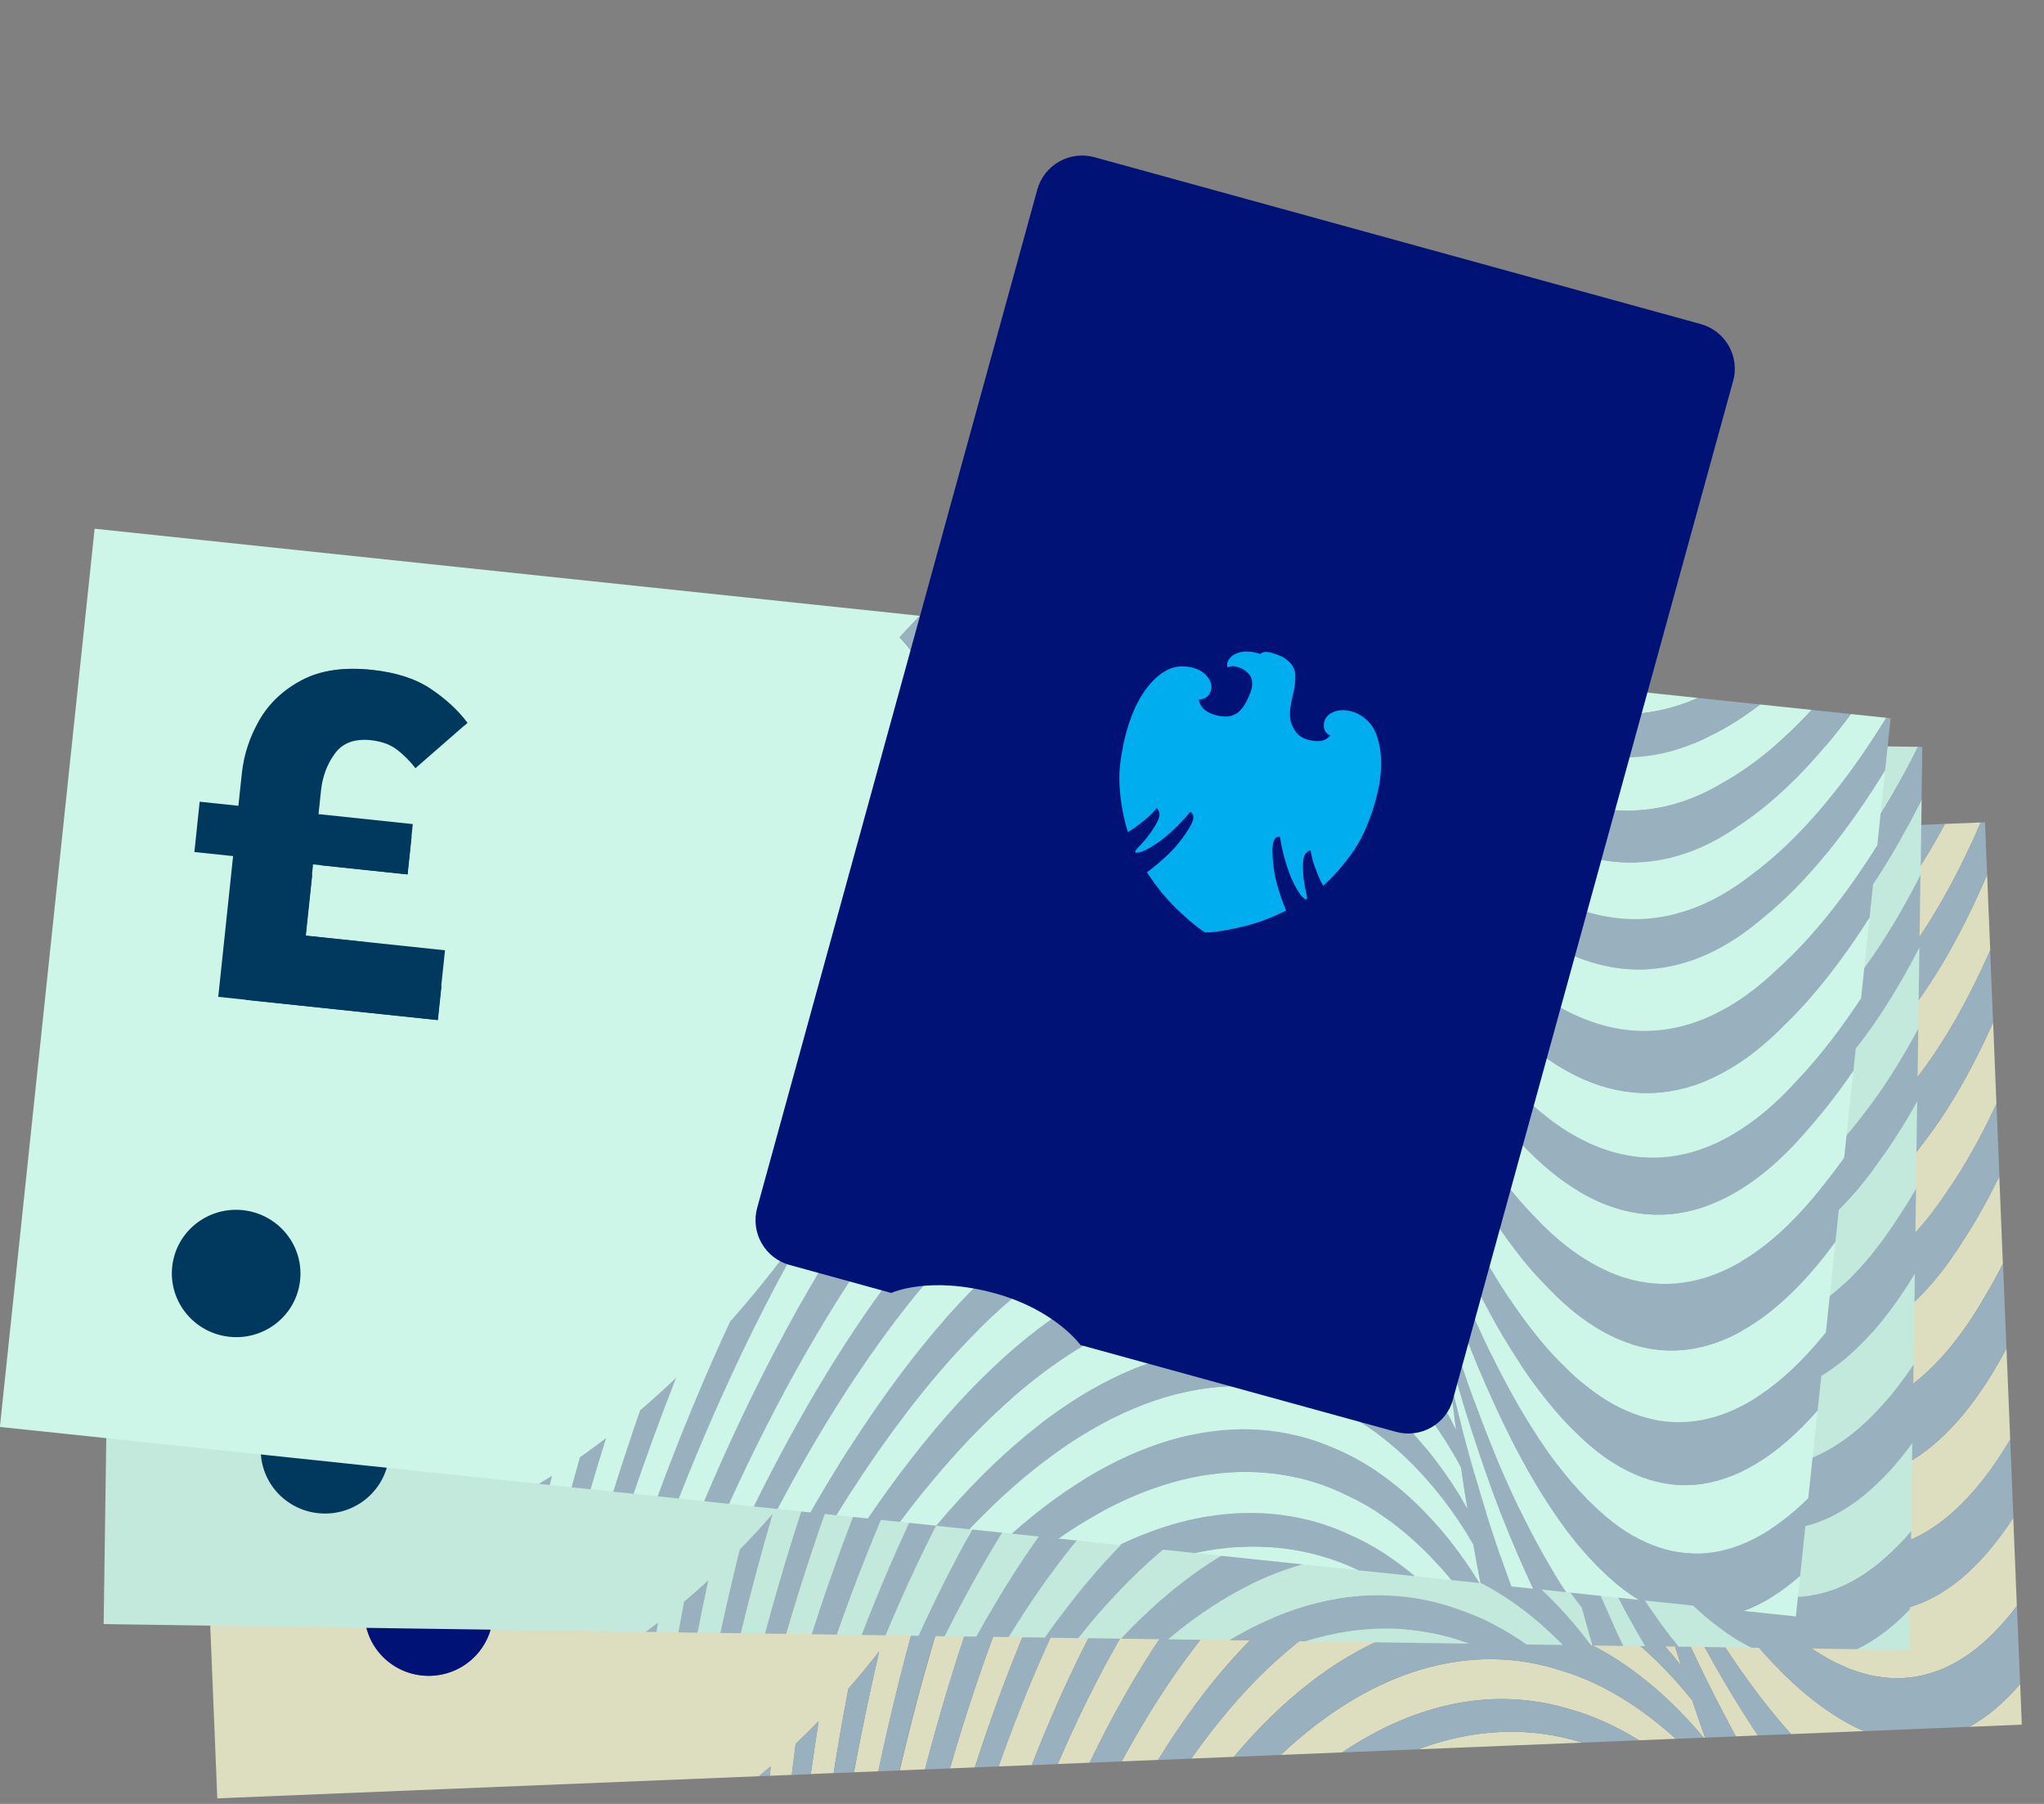 <svg width="68" height="60" viewBox="0 0 68 60" fill="none" xmlns="http://www.w3.org/2000/svg">
<rect x="0" y="0" width="68" height="60" fill="#808080" stroke="none"/>
<path d="M57.512 47.753C54.2 45.274 50.66 39.491 48.098 33.402C46.469 31.347 44.513 30.05 42.444 29.953C40.167 29.789 37.795 31.093 35.563 33.859C35.426 33.28 35.25 32.738 35.038 32.233C36.73 30.099 38.507 28.823 40.26 28.402L35.904 28.58C35.305 29.158 34.713 29.84 34.132 30.627C33.807 30.19 33.439 29.807 33.026 29.482C33.213 29.201 33.401 28.934 33.589 28.674L6.004 29.8L7.229 59.815L25.249 59.079C25.379 58.972 25.51 58.864 25.64 58.752C25.63 58.856 25.618 58.96 25.608 59.065L26.34 59.035C26.381 58.694 26.426 58.35 26.471 58.002C26.728 57.758 26.983 57.509 27.235 57.249C27.143 57.842 27.054 58.43 26.973 59.007L27.732 58.975C27.878 58.055 28.041 57.12 28.223 56.172C28.571 55.774 28.914 55.359 29.249 54.928C28.933 56.284 28.654 57.632 28.41 58.948L29.222 58.915C29.647 56.91 30.157 54.851 30.76 52.818C31.35 51.92 31.913 50.975 32.438 49.978C33.878 47.242 34.868 44.475 35.419 41.871C38.183 37.523 41.283 35.495 44.205 35.778C46.675 35.953 48.974 37.766 50.728 40.452L51.365 42.194C49.62 39.463 47.307 37.582 44.809 37.354C41.349 36.946 37.623 39.736 34.489 45.751C32.48 49.689 30.978 54.396 29.931 58.886L30.774 58.851C31.824 54.828 33.257 50.694 35.111 47.194C38.246 41.383 41.956 38.706 45.398 39.135C47.954 39.387 50.315 41.336 52.066 44.124L52.709 45.908C50.966 43.101 48.592 41.1 46.01 40.805C42.573 40.321 38.854 42.881 35.696 48.532C33.993 51.628 32.638 55.242 31.603 58.82L32.43 58.786C33.434 55.674 34.694 52.575 36.239 49.889C39.394 44.474 43.093 42.046 46.5 42.56C49.1 42.885 51.483 44.909 53.21 47.702L53.739 49.179C52.029 46.414 49.662 44.373 47.07 43.995C43.655 43.409 39.935 45.729 36.746 51.018C35.349 53.364 34.18 56.037 33.219 58.754L34.325 58.709C35.24 56.369 36.318 54.086 37.579 52.066C40.788 46.969 44.513 44.779 47.931 45.426C50.301 45.813 52.485 47.56 54.154 49.95L54.651 51.346C53.005 48.997 50.845 47.252 48.494 46.822C45.071 46.102 41.321 48.183 38.083 53.153C36.988 54.843 36.026 56.728 35.189 58.673L36.248 58.63C36.97 57.137 37.773 55.697 38.663 54.384C41.904 49.615 45.638 47.646 49.043 48.388C51.385 48.837 53.533 50.564 55.174 52.864C55.097 52.584 55.019 52.302 54.944 52.025C54.803 51.637 54.663 51.244 54.529 50.851C54.392 50.454 54.262 50.058 54.135 49.665C55.206 52.605 56.446 55.371 57.75 57.753L58.482 57.723C56.59 54.903 54.764 51.167 53.261 47.137C53.093 46.693 52.931 46.247 52.773 45.799C52.623 45.371 52.478 44.948 52.34 44.528C54.36 49.889 56.983 54.793 59.585 57.678L62.014 57.579C61.645 57.424 61.273 57.22 60.895 56.962C57.596 54.801 53.998 48.688 51.416 41.94C51.246 41.503 51.082 41.065 50.922 40.626C50.877 40.498 50.834 40.373 50.788 40.245C50.463 39.534 50.154 38.809 49.853 38.079L49.956 38.358C48.291 35.871 46.163 34.183 43.876 33.928C41.244 33.559 38.451 35.103 35.889 38.583C35.947 37.706 35.949 36.865 35.892 36.066C38.209 33.105 40.693 31.715 43.067 31.898C45.189 32.007 47.192 33.363 48.84 35.483C48.763 35.272 48.686 35.058 48.611 34.849C48.706 35.086 48.801 35.322 48.898 35.556C48.91 35.575 48.925 35.59 48.94 35.609L49.1 36.038C51.644 42.133 55.105 47.806 58.337 50.184C61.481 52.599 64.497 51.917 66.876 47.88L66.752 44.851C64.248 49.583 60.953 50.436 57.514 47.755L57.512 47.753ZM14.351 55.739C13.169 55.787 12.174 54.88 12.126 53.711C12.079 52.541 12.997 51.556 14.178 51.508C15.359 51.46 16.355 52.369 16.402 53.536C16.45 54.703 15.532 55.691 14.351 55.739ZM19.672 44.31L12.342 44.609L12.15 39.906L10.855 39.958L10.787 38.278L12.081 38.226L12.037 37.155C12.011 36.513 12.121 35.891 12.361 35.292C12.602 34.693 13.005 34.186 13.568 33.776C14.131 33.367 14.881 33.143 15.812 33.105C16.615 33.072 17.292 33.184 17.84 33.444C18.387 33.705 18.847 34.018 19.217 34.387L17.727 36.131C17.505 35.916 17.268 35.744 17.024 35.608C16.779 35.472 16.477 35.411 16.12 35.426C15.576 35.448 15.204 35.652 15.002 36.042C14.798 36.432 14.706 36.858 14.725 37.323L14.758 38.112L17.909 37.983L17.977 39.663L14.826 39.792L14.923 42.173L19.584 41.983L19.679 44.312L19.672 44.31Z" fill="#DDDDC0"/>
<path d="M47.179 58.184L52.641 57.962C50.893 57.415 49.034 57.487 47.179 58.184Z" fill="#DDDDC0"/>
<path d="M50.715 52.645C47.318 51.735 43.556 53.364 40.252 57.649C40.041 57.922 39.835 58.206 39.633 58.492L41.048 58.435C44.294 54.574 47.939 53.15 51.234 54.062C53.278 54.572 55.163 55.983 56.678 57.797L56.722 57.795C56.578 57.386 56.436 56.972 56.298 56.556C54.757 54.634 52.82 53.151 50.713 52.645L50.715 52.645Z" fill="#DDDDC0"/>
<path d="M59.132 52.379C56.376 50.427 53.445 45.967 51.05 40.819C53.582 47.006 56.963 52.565 60.096 54.709C62.626 56.522 65.052 56.13 67.097 53.417L66.977 50.478C64.744 53.927 61.999 54.499 59.13 52.377L59.132 52.379Z" fill="#DDDDC0"/>
<path d="M54.213 38.745C51.522 36.531 48.736 32.515 46.428 28.15L46.178 28.161C48.655 33.424 51.913 38.469 55.024 40.993C58.602 44.008 62.07 43.708 64.748 39.673C65.362 38.797 65.915 37.794 66.418 36.717L66.308 34.009C65.653 35.473 64.903 36.822 64.043 37.941C61.318 41.693 57.817 41.82 54.213 38.745Z" fill="#DDDDC0"/>
<path d="M42.607 58.371L44.653 58.287C47.166 56.594 49.768 56.117 52.173 56.835C52.989 57.056 53.778 57.42 54.528 57.884L55.747 57.834C54.599 56.788 53.309 55.973 51.939 55.565C48.963 54.59 45.663 55.491 42.61 58.371L42.607 58.371Z" fill="#DDDDC0"/>
<path d="M59.596 27.613L53.213 27.873C55.497 28.869 57.682 28.827 59.596 27.613Z" fill="#DDDDC0"/>
<path d="M55.814 43.04C52.521 40.447 49.038 34.893 46.497 29.168C46.192 28.811 45.873 28.484 45.546 28.186L42.492 28.311C44.221 28.578 45.858 29.677 47.268 31.355C47.268 31.347 47.263 31.34 47.26 31.334C47.112 30.946 46.971 30.563 46.835 30.187C47.016 30.627 47.204 31.067 47.395 31.505C47.402 31.514 47.41 31.523 47.417 31.532L47.476 31.688C50.009 37.458 53.437 42.946 56.669 45.435C60.16 48.231 63.516 47.559 66.079 43.045C66.269 42.724 66.454 42.386 66.632 42.04L66.513 39.127C66.153 39.865 65.767 40.56 65.353 41.196C62.738 45.435 59.337 45.92 55.812 43.04L55.814 43.04Z" fill="#DDDDC0"/>
<path d="M62.789 34.549C59.952 37.806 56.354 37.592 52.682 34.358C50.912 32.851 49.111 30.636 47.434 28.109L46.921 28.13C48.861 31.424 51.045 34.382 53.19 36.267C56.941 39.687 60.632 39.85 63.492 36.198C64.55 34.931 65.448 33.332 66.211 31.607L66.108 29.091C65.22 31.162 64.128 33.103 62.791 34.548L62.789 34.549Z" fill="#DDDDC0"/>
<path d="M60.877 30.245C61.829 29.502 62.663 28.534 63.402 27.458L61.673 27.528C61.212 28 60.725 28.43 60.198 28.786C57.606 30.676 54.49 30.289 51.286 27.952L49.83 28.012C49.988 28.165 50.146 28.314 50.305 28.456C54.098 31.992 57.861 32.761 60.875 30.243L60.877 30.245Z" fill="#DDDDC0"/>
<path d="M50.178 51.375C52.351 51.854 54.352 53.389 55.927 55.404C55.788 54.962 55.652 54.522 55.523 54.084C53.919 51.944 51.856 50.324 49.612 49.857C46.21 49.058 42.467 50.912 39.205 55.519C38.525 56.48 37.9 57.514 37.316 58.587L38.526 58.537C38.923 57.899 39.338 57.278 39.775 56.688C43.047 52.272 46.786 50.533 50.178 51.373L50.178 51.375Z" fill="#DDDDC0"/>
<path d="M65.519 57.436L67.262 57.364L67.207 56.011C66.665 56.644 66.1 57.115 65.519 57.436Z" fill="#DDDDC0"/>
<path d="M51.904 32.471C55.629 35.835 59.299 36.237 62.201 33.191C63.72 31.694 64.933 29.575 65.895 27.356L64.705 27.404C63.823 29.043 62.775 30.554 61.518 31.657C58.569 34.424 54.864 33.847 51.115 30.42C50.349 29.741 49.578 28.941 48.818 28.053L47.998 28.086C49.273 29.811 50.596 31.327 51.907 32.471L51.904 32.471Z" fill="#DDDDC0"/>
<path d="M14.822 39.789L17.973 39.661L17.904 37.981L14.753 38.109L14.721 37.321C14.702 36.853 14.793 36.427 14.997 36.04C15.201 35.65 15.574 35.446 16.115 35.424C16.472 35.409 16.775 35.47 17.019 35.606C17.264 35.742 17.5 35.914 17.722 36.129L19.213 34.385C18.845 34.016 18.383 33.703 17.835 33.442C17.287 33.181 16.613 33.07 15.807 33.103C14.877 33.141 14.126 33.365 13.563 33.774C13 34.184 12.597 34.69 12.357 35.289C12.116 35.889 12.007 36.513 12.033 37.153L12.077 38.224L10.782 38.276L10.851 39.956L12.145 39.904L12.337 44.607L19.67 44.308L19.575 41.978L14.914 42.169L14.817 39.787L14.822 39.789Z" fill="#001276"/>
<path d="M14.177 51.508C12.996 51.557 12.078 52.544 12.126 53.711C12.173 54.878 13.169 55.787 14.35 55.739C15.531 55.691 16.449 54.706 16.401 53.536C16.354 52.367 15.358 51.46 14.177 51.508Z" fill="#001276"/>
<path d="M54.528 50.851C54.662 51.246 54.803 51.636 54.942 52.024C55.015 52.302 55.093 52.581 55.173 52.863C53.532 50.564 51.381 48.837 49.041 48.388C45.637 47.645 41.903 49.615 38.662 54.383C37.771 55.697 36.971 57.137 36.246 58.63L37.316 58.587C37.9 57.514 38.525 56.48 39.205 55.519C42.467 50.912 46.21 49.058 49.612 49.857C51.856 50.324 53.919 51.944 55.523 54.084C55.652 54.522 55.786 54.962 55.927 55.404C54.352 53.389 52.351 51.854 50.178 51.375C46.789 50.535 43.05 52.274 39.776 56.69C39.338 57.278 38.923 57.899 38.526 58.539L39.634 58.494C39.835 58.208 40.041 57.924 40.253 57.651C43.556 53.366 47.321 51.737 50.716 52.647C52.821 53.155 54.76 54.636 56.301 56.558C56.439 56.974 56.581 57.388 56.725 57.797L57.748 57.755C56.444 55.373 55.207 52.605 54.134 49.667C54.261 50.06 54.391 50.458 54.528 50.853L54.528 50.851Z" fill="#99B0BE"/>
<path d="M34.135 30.627C34.715 29.842 35.307 29.158 35.906 28.58L33.591 28.674C33.403 28.934 33.213 29.199 33.028 29.482C33.441 29.807 33.809 30.19 34.135 30.627Z" fill="#99B0BE"/>
<path d="M25.249 59.08L25.608 59.065C25.619 58.961 25.631 58.857 25.641 58.753C25.51 58.864 25.38 58.973 25.249 59.08Z" fill="#99B0BE"/>
<path d="M26.469 58.004C26.424 58.352 26.381 58.696 26.338 59.037L26.974 59.011C27.055 58.432 27.142 57.844 27.236 57.254C26.984 57.514 26.727 57.762 26.471 58.006L26.469 58.004Z" fill="#99B0BE"/>
<path d="M52.684 34.358C56.356 37.59 59.957 37.806 62.791 34.548C64.128 33.103 65.22 31.162 66.108 29.091L66.037 27.35L65.895 27.356C64.933 29.575 63.72 31.694 62.201 33.191C59.299 36.237 55.631 35.835 51.904 32.471C50.594 31.327 49.273 29.811 47.996 28.086L47.431 28.109C49.108 30.636 50.909 32.851 52.679 34.358L52.684 34.358Z" fill="#99B0BE"/>
<path d="M58.335 50.184C55.103 47.806 51.644 42.133 49.097 36.038L48.938 35.609C48.925 35.591 48.91 35.575 48.895 35.556C48.798 35.32 48.703 35.086 48.609 34.849C48.683 35.058 48.761 35.272 48.838 35.483C47.19 33.361 45.187 32.008 43.065 31.898C40.691 31.715 38.206 33.105 35.89 36.066C35.946 36.867 35.945 37.709 35.886 38.583C38.451 35.104 41.242 33.559 43.874 33.928C46.158 34.183 48.286 35.871 49.954 38.358L49.85 38.079C50.152 38.809 50.461 39.535 50.786 40.245C50.831 40.373 50.874 40.498 50.92 40.626C51.08 41.065 51.244 41.506 51.413 41.94C53.998 48.688 57.594 54.801 60.893 56.962C61.268 57.22 61.641 57.424 62.011 57.579L65.517 57.436C66.1 57.117 66.665 56.646 67.205 56.012L67.099 53.419C65.052 56.133 62.628 56.524 60.098 54.711C56.963 52.567 53.582 47.008 51.053 40.821C53.447 45.969 56.379 50.429 59.135 52.382C62.004 54.503 64.749 53.932 66.982 50.482L66.876 47.88C64.497 51.92 61.481 52.599 58.337 50.184L58.335 50.184Z" fill="#99B0BE"/>
<path d="M28.224 56.175C28.045 57.122 27.879 58.06 27.732 58.978L28.41 58.95C28.655 57.632 28.933 56.285 29.25 54.931C28.912 55.362 28.572 55.776 28.224 56.175Z" fill="#99B0BE"/>
<path d="M44.653 58.287L47.179 58.184C49.034 57.487 50.891 57.416 52.641 57.962L54.528 57.884C53.778 57.42 52.989 57.056 52.173 56.835C49.768 56.117 47.166 56.594 44.653 58.287Z" fill="#99B0BE"/>
<path d="M51.237 54.061C47.941 53.149 44.296 54.573 41.051 58.434L42.607 58.371C45.658 55.491 48.958 54.59 51.937 55.565C53.309 55.975 54.597 56.788 55.745 57.834L56.68 57.796C55.165 55.982 53.281 54.572 51.237 54.061Z" fill="#99B0BE"/>
<path d="M60.198 28.786C60.723 28.427 61.212 27.997 61.673 27.528L59.596 27.613C57.682 28.827 55.497 28.869 53.213 27.873L51.287 27.952C54.492 30.289 57.608 30.675 60.2 28.786L60.198 28.786Z" fill="#99B0BE"/>
<path d="M55.024 40.993C51.913 38.469 48.655 33.424 46.178 28.161L45.548 28.186C45.875 28.484 46.191 28.811 46.499 29.168C49.04 34.893 52.522 40.45 55.816 43.04C59.34 45.92 62.742 45.437 65.357 41.196C65.771 40.562 66.157 39.865 66.517 39.127L66.418 36.715C65.916 37.791 65.363 38.794 64.748 39.67C62.071 43.706 58.602 44.005 55.024 40.991L55.024 40.993Z" fill="#99B0BE"/>
<path d="M44.802 37.357C47.301 37.585 49.616 39.468 51.358 42.197L50.721 40.455C48.97 37.769 46.669 35.956 44.199 35.781C41.276 35.497 38.177 37.526 35.413 41.874C34.861 44.477 33.871 47.245 32.431 49.981C31.906 50.975 31.344 51.922 30.753 52.821C30.15 54.851 29.64 56.911 29.215 58.917L29.919 58.889C30.967 54.398 32.469 49.692 34.478 45.754C37.609 39.736 41.336 36.949 44.798 37.357L44.802 37.357Z" fill="#99B0BE"/>
<path d="M61.518 31.657C62.775 30.552 63.823 29.041 64.705 27.404L63.402 27.458C62.663 28.532 61.829 29.502 60.877 30.245C57.864 32.763 54.1 31.992 50.307 28.459C50.15 28.317 49.992 28.165 49.832 28.014L48.816 28.055C49.579 28.943 50.348 29.744 51.114 30.422C54.862 33.849 58.567 34.426 61.516 31.659L61.518 31.657Z" fill="#99B0BE"/>
<path d="M56.671 45.435C53.439 42.946 50.011 37.458 47.478 31.688L47.42 31.532C47.42 31.532 47.405 31.514 47.397 31.505C47.204 31.067 47.018 30.627 46.837 30.186C46.973 30.563 47.114 30.946 47.263 31.334C47.265 31.34 47.268 31.347 47.27 31.354C45.858 29.677 44.223 28.577 42.494 28.311L40.262 28.402C38.509 28.825 36.732 30.099 35.04 32.233C35.252 32.738 35.428 33.28 35.565 33.859C37.797 31.093 40.169 29.792 42.445 29.953C44.513 30.048 46.47 31.345 48.099 33.402C50.662 39.489 54.202 45.274 57.514 47.753C60.953 50.434 64.247 49.58 66.751 44.849L66.637 42.04C66.457 42.386 66.274 42.724 66.084 43.045C63.521 47.559 60.164 48.231 56.674 45.435L56.671 45.435Z" fill="#99B0BE"/>
<path d="M53.188 36.267C51.042 34.382 48.858 31.424 46.919 28.13L46.427 28.15C48.733 32.516 51.521 36.531 54.212 38.745C57.813 41.82 61.317 41.693 64.041 37.941C64.902 36.822 65.651 35.471 66.306 34.009L66.208 31.607C65.448 33.335 64.548 34.932 63.49 36.198C60.629 39.85 56.938 39.687 53.188 36.267Z" fill="#99B0BE"/>
<path d="M52.77 45.799C52.928 46.248 53.09 46.694 53.257 47.137C54.761 51.167 56.587 54.906 58.479 57.723L59.582 57.678C56.98 54.791 54.354 49.89 52.337 44.528C52.477 44.949 52.62 45.372 52.77 45.799Z" fill="#99B0BE"/>
<path d="M47.07 43.995C49.662 44.37 52.029 46.414 53.739 49.179L53.21 47.702C51.483 44.909 49.097 42.885 46.5 42.56C43.093 42.044 39.394 44.471 36.239 49.889C34.692 52.575 33.434 55.676 32.43 58.786L33.224 58.754C34.185 56.039 35.353 53.364 36.751 51.018C39.937 45.727 43.659 43.406 47.074 43.995L47.07 43.995Z" fill="#99B0BE"/>
<path d="M46.005 40.808C48.587 41.103 50.961 43.106 52.704 45.91L52.061 44.127C50.309 41.339 47.949 39.39 45.392 39.138C41.953 38.711 38.241 41.386 35.106 47.197C33.25 50.695 31.817 54.831 30.769 58.854L31.601 58.82C32.635 55.243 33.988 51.629 35.693 48.533C38.849 42.882 42.571 40.321 46.007 40.805L46.005 40.808Z" fill="#99B0BE"/>
<path d="M48.494 46.825C50.843 47.257 53.003 49 54.651 51.349L54.154 49.952C52.485 47.562 50.301 45.815 47.931 45.429C44.516 44.781 40.788 46.97 37.58 52.069C36.32 54.088 35.24 56.371 34.325 58.712L35.187 58.676C36.026 56.731 36.988 54.848 38.081 53.156C41.318 48.185 45.069 46.104 48.492 46.825L48.494 46.825Z" fill="#99B0BE"/>
<path d="M54.318 44.745C51.147 42.087 47.932 36.118 45.708 29.897C44.195 27.755 42.314 26.353 40.253 26.142C37.989 25.853 35.549 27.024 33.168 29.663C33.063 29.078 32.917 28.527 32.733 28.011C34.54 25.973 36.385 24.796 38.158 24.473L33.798 24.411C33.169 24.955 32.54 25.603 31.917 26.357C31.616 25.903 31.27 25.5 30.875 25.153C31.077 24.883 31.28 24.627 31.482 24.378L3.877 23.983L3.448 54.02L21.48 54.278C21.617 54.179 21.753 54.077 21.889 53.973C21.873 54.076 21.855 54.18 21.84 54.283L22.573 54.294C22.632 53.955 22.696 53.615 22.76 53.27C23.03 53.04 23.299 52.806 23.564 52.56C23.44 53.147 23.319 53.73 23.206 54.3L23.965 54.311C24.163 53.4 24.377 52.475 24.61 51.539C24.98 51.16 25.345 50.765 25.703 50.353C25.312 51.69 24.96 53.021 24.644 54.321L25.457 54.333C25.991 52.355 26.614 50.326 27.328 48.33C27.967 47.465 28.58 46.553 29.159 45.586C30.748 42.933 31.889 40.225 32.583 37.656C35.582 33.466 38.789 31.611 41.691 32.056C44.148 32.366 46.343 34.303 47.946 37.081L48.486 38.856C46.895 36.032 44.689 34.027 42.207 33.662C38.775 33.064 34.901 35.644 31.441 41.478C29.218 45.3 27.459 49.917 26.166 54.343L27.01 54.355C28.28 50.395 29.938 46.346 31.982 42.953C35.432 37.324 39.284 34.854 42.697 35.473C45.235 35.865 47.485 37.942 49.08 40.821L49.624 42.638C48.038 39.739 45.778 37.611 43.216 37.174C39.811 36.501 35.957 38.853 32.492 44.322C30.622 47.319 29.07 50.854 27.84 54.369L28.667 54.381C29.841 51.329 31.27 48.304 32.96 45.706C36.409 40.473 40.236 38.252 43.609 38.953C46.187 39.421 48.454 41.573 50.026 44.457L50.472 45.962C48.917 43.106 46.666 40.938 44.099 40.418C40.722 39.644 36.88 41.756 33.404 46.862C31.88 49.127 30.566 51.732 29.457 54.392L30.563 54.408C31.605 52.122 32.808 49.901 34.178 47.954C37.663 43.042 41.503 41.059 44.879 41.894C47.225 42.41 49.31 44.275 50.844 46.754L51.264 48.175C49.75 45.739 47.688 43.877 45.365 43.319C41.987 42.411 38.128 44.282 34.621 49.068C33.435 50.695 32.37 52.524 31.428 54.42L32.487 54.435C33.291 52.984 34.171 51.591 35.133 50.328C38.632 45.745 42.468 43.984 45.827 44.913C48.141 45.49 50.19 47.333 51.703 49.719C51.641 49.436 51.578 49.15 51.519 48.869C51.399 48.474 51.282 48.074 51.169 47.674C51.054 47.27 50.947 46.868 50.841 46.468C51.749 49.463 52.834 52.293 54.005 54.743L54.738 54.753C53.004 51.834 51.387 48.002 50.107 43.895C49.965 43.444 49.827 42.989 49.694 42.533C49.568 42.098 49.446 41.667 49.332 41.239C51.053 46.705 53.402 51.745 55.842 54.769L58.272 54.804C57.913 54.629 57.552 54.405 57.189 54.127C54.014 51.787 50.758 45.485 48.551 38.605C48.406 38.16 48.266 37.712 48.131 37.266C48.092 37.135 48.056 37.008 48.018 36.878C47.733 36.151 47.464 35.409 47.203 34.664L47.291 34.948C45.765 32.373 43.734 30.57 41.465 30.189C38.857 29.676 35.983 31.065 33.233 34.398C33.34 33.526 33.387 32.686 33.375 31.885C35.851 29.056 38.408 27.804 40.768 28.118C42.881 28.344 44.806 29.808 46.335 32.016C46.27 31.801 46.204 31.583 46.141 31.37C46.223 31.611 46.304 31.853 46.389 32.092C46.4 32.111 46.414 32.128 46.428 32.147L46.564 32.584C48.768 38.81 51.912 44.666 55.009 47.218C58.015 49.802 61.063 49.288 63.66 45.387L63.704 42.356C60.943 46.943 57.606 47.613 54.32 44.747L54.318 44.745ZM10.783 50.343C9.601 50.326 8.657 49.365 8.674 48.195C8.69 47.025 9.661 46.092 10.843 46.109C12.025 46.126 12.969 47.088 12.953 48.256C12.936 49.424 11.965 50.359 10.783 50.343ZM16.725 39.224L9.39 39.119L9.457 34.412L8.162 34.393L8.186 32.712L9.481 32.73L9.496 31.659C9.506 31.016 9.649 30.401 9.922 29.816C10.196 29.231 10.626 28.747 11.21 28.37C11.795 27.992 12.557 27.809 13.488 27.823C14.292 27.834 14.961 27.983 15.494 28.273C16.027 28.563 16.469 28.902 16.818 29.291L15.233 30.95C15.024 30.723 14.797 30.538 14.56 30.389C14.324 30.239 14.025 30.162 13.668 30.157C13.124 30.149 12.741 30.332 12.518 30.71C12.292 31.089 12.178 31.509 12.171 31.975L12.16 32.764L15.313 32.809L15.289 34.49L12.136 34.445L12.102 36.828L16.766 36.895L16.733 39.226L16.725 39.224Z" fill="#C3E9DC"/>
<path d="M12.131 34.442L15.285 34.487L15.309 32.806L12.155 32.761L12.166 31.972C12.173 31.504 12.288 31.084 12.513 30.708C12.738 30.329 13.122 30.146 13.663 30.154C14.02 30.159 14.319 30.237 14.556 30.386C14.793 30.535 15.019 30.72 15.229 30.947L16.813 29.288C16.466 28.899 16.022 28.561 15.489 28.27C14.957 27.98 14.29 27.832 13.484 27.82C12.552 27.807 11.791 27.989 11.206 28.367C10.621 28.745 10.191 29.229 9.918 29.813C9.645 30.398 9.501 31.016 9.492 31.656L9.477 32.727L8.181 32.709L8.157 34.39L9.453 34.409L9.385 39.116L16.723 39.221L16.756 36.889L12.092 36.823L12.126 34.44L12.131 34.442Z" fill="#00395D"/>
<path d="M10.843 46.109C9.661 46.092 8.69 47.027 8.674 48.195C8.657 49.363 9.6 50.325 10.782 50.342C11.964 50.359 12.935 49.426 12.952 48.256C12.969 47.086 12.025 46.126 10.843 46.109Z" fill="#00395D"/>
<path d="M47.262 49.256C43.92 48.16 40.074 49.579 36.54 53.676C36.314 53.937 36.092 54.209 35.876 54.484L37.291 54.504C40.744 50.828 44.462 49.607 47.702 50.699C49.715 51.321 51.519 52.833 52.931 54.728L52.976 54.728C52.855 54.312 52.735 53.891 52.621 53.468C51.188 51.464 49.336 49.876 47.259 49.256L47.262 49.256Z" fill="#C3E9DC"/>
<path d="M55.681 49.453C53.037 47.352 50.356 42.738 48.249 37.465C50.435 43.782 53.505 49.519 56.515 51.832C58.942 53.782 61.385 53.524 63.576 50.927L63.618 47.986C61.2 51.308 58.427 51.727 55.679 49.451L55.681 49.453Z" fill="#C3E9DC"/>
<path d="M51.52 35.568C48.955 33.209 46.395 29.047 44.331 24.561L44.08 24.558C46.264 29.949 49.239 35.166 52.206 37.858C55.612 41.065 59.092 40.957 61.987 37.074C62.649 36.234 63.257 35.263 63.818 34.215L63.856 31.505C63.122 32.931 62.3 34.236 61.379 35.306C58.452 38.903 54.949 38.837 51.52 35.568Z" fill="#C3E9DC"/>
<path d="M43.425 54.592L48.891 54.67C47.176 54.029 45.316 53.997 43.425 54.592Z" fill="#C3E9DC"/>
<path d="M38.85 54.526L40.897 54.556C43.499 53.003 46.124 52.671 48.486 53.519C49.288 53.785 50.055 54.192 50.779 54.697L51.998 54.714C50.91 53.606 49.667 52.721 48.322 52.238C45.404 51.101 42.06 51.819 38.853 54.526L38.85 54.526Z" fill="#C3E9DC"/>
<path d="M57.508 24.75L51.121 24.658C53.346 25.778 55.53 25.856 57.508 24.75Z" fill="#C3E9DC"/>
<path d="M52.882 39.945C49.737 37.175 46.565 31.437 44.344 25.581C44.058 25.207 43.758 24.864 43.448 24.549L40.391 24.505C42.103 24.866 43.677 26.054 44.993 27.807C44.993 27.8 44.988 27.793 44.986 27.785C44.859 27.39 44.739 27 44.624 26.617C44.781 27.067 44.945 27.516 45.111 27.964C45.118 27.973 45.125 27.983 45.132 27.992L45.182 28.151C47.393 34.052 50.514 39.721 53.604 42.384C56.936 45.368 60.324 44.882 63.131 40.516C63.339 40.206 63.542 39.879 63.739 39.542L63.781 36.627C63.38 37.344 62.957 38.017 62.508 38.63C59.664 42.718 56.241 43.015 52.88 39.945L52.882 39.945Z" fill="#C3E9DC"/>
<path d="M60.315 31.85C57.303 34.947 53.722 34.535 50.234 31.103C48.55 29.501 46.873 27.191 45.339 24.576L44.825 24.568C46.581 27.963 48.599 31.038 50.637 33.038C54.193 36.659 57.869 37.025 60.927 33.536C62.053 32.33 63.037 30.782 63.894 29.101L63.93 26.584C62.929 28.602 61.732 30.481 60.317 31.85L60.315 31.85Z" fill="#C3E9DC"/>
<path d="M58.641 27.448C59.632 26.758 60.518 25.838 61.315 24.804L59.585 24.779C59.098 25.224 58.589 25.627 58.043 25.953C55.351 27.698 52.261 27.14 49.19 24.631L47.734 24.61C47.883 24.772 48.032 24.93 48.184 25.08C51.776 28.82 55.491 29.794 58.639 27.446L58.641 27.448Z" fill="#C3E9DC"/>
<path d="M46.794 47.958C48.937 48.556 50.85 50.199 52.312 52.298C52.198 51.849 52.086 51.402 51.981 50.958C50.498 48.732 48.527 47.001 46.313 46.411C42.96 45.426 39.12 47.071 35.609 51.491C34.877 52.413 34.197 53.412 33.555 54.451L34.765 54.468C35.197 53.852 35.646 53.256 36.115 52.69C39.625 48.461 43.454 46.931 46.794 47.956L46.794 47.958Z" fill="#C3E9DC"/>
<path d="M61.778 54.854L63.522 54.879L63.542 53.525C62.966 54.127 62.375 54.566 61.778 54.854Z" fill="#C3E9DC"/>
<path d="M49.56 29.177C53.094 32.741 56.736 33.344 59.801 30.463C61.401 29.052 62.728 27.003 63.811 24.84L62.62 24.823C61.649 26.41 60.52 27.861 59.204 28.893C56.108 31.494 52.44 30.713 48.886 27.085C48.158 26.366 47.433 25.524 46.722 24.595L45.902 24.584C47.08 26.376 48.318 27.962 49.563 29.177L49.56 29.177Z" fill="#C3E9DC"/>
<path d="M51.166 47.674C51.279 48.076 51.398 48.474 51.516 48.869C51.573 49.15 51.635 49.433 51.7 49.719C50.187 47.333 48.135 45.49 45.824 44.913C42.465 43.984 38.629 45.745 35.13 50.328C34.168 51.591 33.29 52.984 32.484 54.435L33.555 54.451C34.197 53.412 34.877 52.413 35.609 51.491C39.12 47.071 42.96 45.426 46.313 46.411C48.527 47.001 50.498 48.732 51.982 50.958C52.087 51.402 52.196 51.849 52.313 52.298C50.851 50.199 48.937 48.556 46.794 47.958C43.456 46.933 39.628 48.463 36.115 52.693C35.646 53.256 35.198 53.852 34.766 54.47L35.874 54.486C36.091 54.211 36.312 53.939 36.538 53.678C40.073 49.581 43.921 48.162 47.261 49.258C49.335 49.881 51.19 51.467 52.623 53.47C52.737 53.894 52.856 54.315 52.978 54.731L54.002 54.745C52.831 52.296 51.748 49.463 50.838 46.471C50.944 46.87 51.051 47.275 51.166 47.677L51.166 47.674Z" fill="#99B0BE"/>
<path d="M31.919 26.357C32.542 25.605 33.171 24.955 33.8 24.411L31.484 24.378C31.282 24.627 31.077 24.88 30.877 25.153C31.271 25.5 31.618 25.903 31.919 26.357Z" fill="#99B0BE"/>
<path d="M21.48 54.278L21.84 54.283C21.855 54.18 21.873 54.076 21.889 53.973C21.753 54.077 21.617 54.179 21.48 54.278Z" fill="#99B0BE"/>
<path d="M22.758 53.272C22.693 53.617 22.632 53.958 22.57 54.296L23.206 54.305C23.318 53.732 23.438 53.15 23.564 52.565C23.298 52.811 23.028 53.045 22.76 53.274L22.758 53.272Z" fill="#99B0BE"/>
<path d="M50.234 31.103C53.722 34.533 57.306 34.947 60.315 31.85C61.729 30.481 62.926 28.602 63.926 26.584L63.951 24.841L63.81 24.84C62.727 27.003 61.399 29.051 59.8 30.463C56.734 33.344 53.095 32.741 49.559 29.177C48.313 27.962 47.078 26.376 45.898 24.584L45.333 24.575C46.868 27.19 48.544 29.501 50.229 31.103L50.234 31.103Z" fill="#99B0BE"/>
<path d="M55.006 47.218C51.909 44.666 48.768 38.81 46.561 32.585L46.425 32.147C46.414 32.128 46.4 32.111 46.386 32.092C46.302 31.851 46.22 31.612 46.139 31.37C46.202 31.583 46.267 31.801 46.333 32.016C44.804 29.806 42.879 28.344 40.766 28.119C38.406 27.805 35.848 29.056 33.372 31.885C33.384 32.688 33.337 33.528 33.23 34.398C35.983 31.065 38.854 29.676 41.462 30.189C43.729 30.57 45.76 32.373 47.289 34.948L47.2 34.664C47.462 35.41 47.73 36.151 48.015 36.878C48.054 37.008 48.09 37.136 48.128 37.266C48.263 37.713 48.404 38.162 48.549 38.605C50.758 45.485 54.011 51.787 57.187 54.127C57.547 54.405 57.908 54.629 58.269 54.804L61.778 54.854C62.378 54.568 62.968 54.129 63.542 53.525L63.579 50.93C61.385 53.527 58.944 53.785 56.517 51.835C53.505 49.522 50.435 43.785 48.25 37.468C50.358 42.74 53.039 47.355 55.683 49.456C58.431 51.733 61.204 51.313 63.623 47.992L63.66 45.387C61.063 49.29 58.015 49.802 55.009 47.218L55.006 47.218Z" fill="#99B0BE"/>
<path d="M24.61 51.541C24.379 52.478 24.163 53.405 23.965 54.314L24.644 54.323C24.96 53.021 25.313 51.691 25.703 50.356C25.342 50.768 24.98 51.163 24.61 51.541Z" fill="#99B0BE"/>
<path d="M40.897 54.556L43.425 54.592C45.316 53.997 47.174 54.028 48.891 54.67L50.779 54.697C50.055 54.192 49.288 53.785 48.486 53.519C46.124 52.671 43.499 53.003 40.897 54.556Z" fill="#99B0BE"/>
<path d="M47.705 50.699C44.464 49.607 40.746 50.828 37.294 54.504L38.852 54.526C42.056 51.819 45.401 51.101 48.321 52.238C49.669 52.724 50.909 53.606 51.998 54.714L52.934 54.728C51.521 52.833 49.717 51.321 47.705 50.699Z" fill="#99B0BE"/>
<path d="M58.044 25.953C58.587 25.625 59.099 25.222 59.586 24.779L57.508 24.749C55.529 25.856 53.346 25.778 51.12 24.658L49.194 24.631C52.265 27.14 55.354 27.698 58.046 25.954L58.044 25.953Z" fill="#99B0BE"/>
<path d="M52.205 37.858C49.238 35.166 46.263 29.949 44.079 24.558L43.448 24.549C43.758 24.864 44.056 25.207 44.344 25.581C46.565 31.437 49.737 37.178 52.882 39.945C56.243 43.015 59.666 42.72 62.51 38.629C62.958 38.019 63.382 37.344 63.782 36.627L63.817 34.213C63.256 35.26 62.648 36.231 61.986 37.072C59.091 40.954 55.611 41.062 52.205 37.855L52.205 37.858Z" fill="#99B0BE"/>
<path d="M42.2 33.664C44.682 34.029 46.89 36.037 48.479 38.858L47.939 37.084C46.338 34.305 44.141 32.368 41.684 32.057C38.782 31.613 35.575 33.468 32.576 37.658C31.882 40.227 30.741 42.935 29.152 45.588C28.573 46.553 27.959 47.467 27.321 48.332C26.606 50.326 25.984 52.354 25.45 54.335L26.154 54.345C27.447 49.919 29.206 45.302 31.429 41.48C34.886 35.644 38.761 33.066 42.195 33.664L42.2 33.664Z" fill="#99B0BE"/>
<path d="M59.204 28.893C60.52 27.859 61.649 26.408 62.62 24.823L61.315 24.804C60.518 25.836 59.632 26.758 58.641 27.448C55.493 29.796 51.779 28.82 48.187 25.082C48.038 24.932 47.888 24.772 47.737 24.612L46.721 24.598C47.433 25.526 48.157 26.368 48.884 27.087C52.438 30.716 56.106 31.496 59.202 28.895L59.204 28.893Z" fill="#99B0BE"/>
<path d="M53.606 42.384C50.516 39.721 47.395 34.052 45.184 28.151L45.134 27.992C45.134 27.992 45.12 27.973 45.113 27.964C44.945 27.516 44.783 27.067 44.627 26.617C44.742 27 44.861 27.39 44.988 27.785C44.99 27.793 44.993 27.8 44.995 27.807C43.677 26.054 42.105 24.866 40.394 24.505L38.16 24.473C36.386 24.799 34.542 25.973 32.734 28.011C32.919 28.527 33.064 29.078 33.169 29.663C35.55 27.024 37.991 25.855 40.254 26.142C42.313 26.351 44.197 27.753 45.71 29.897C47.934 36.116 51.149 42.087 54.32 44.745C57.606 47.611 60.942 46.94 63.703 42.354L63.743 39.542C63.545 39.879 63.344 40.206 63.136 40.516C60.328 44.882 56.94 45.369 53.609 42.384L53.606 42.384Z" fill="#99B0BE"/>
<path d="M50.633 33.038C48.595 31.038 46.577 27.963 44.821 24.568L44.33 24.561C46.391 29.047 48.954 33.209 51.519 35.568C54.945 38.837 58.451 38.903 61.377 35.306C62.298 34.236 63.121 32.929 63.855 31.505L63.89 29.101C63.036 30.785 62.049 32.33 60.923 33.536C57.865 37.025 54.189 36.659 50.633 33.038Z" fill="#99B0BE"/>
<path d="M49.691 42.533C49.824 42.989 49.962 43.443 50.104 43.895C51.384 48.002 53.001 51.836 54.735 54.753L55.839 54.769C53.399 51.743 51.048 46.704 49.329 41.239C49.446 41.667 49.565 42.098 49.691 42.533Z" fill="#99B0BE"/>
<path d="M44.098 40.418C46.666 40.935 48.916 43.106 50.472 45.962L50.025 44.457C48.453 41.573 46.184 39.421 43.608 38.953C40.235 38.25 36.408 40.471 32.959 45.707C31.267 48.304 29.84 51.331 28.666 54.381L29.461 54.392C30.57 51.735 31.884 49.127 33.408 46.862C36.881 41.754 40.725 39.642 44.103 40.418L44.098 40.418Z" fill="#99B0BE"/>
<path d="M43.21 37.176C45.772 37.614 48.033 39.744 49.618 42.64L49.074 40.824C47.479 37.944 45.23 35.867 42.691 35.476C39.281 34.859 35.427 37.327 31.977 42.956C29.93 46.346 28.272 50.397 27.004 54.357L27.837 54.369C29.067 50.854 30.616 47.319 32.489 44.322C35.951 38.853 39.808 36.501 43.213 37.174L43.21 37.176Z" fill="#99B0BE"/>
<path d="M45.366 43.322C47.687 43.882 49.748 45.742 51.265 48.178L50.845 46.756C49.311 44.278 47.226 42.413 44.881 41.897C41.507 41.062 37.664 43.042 34.18 47.957C32.811 49.904 31.607 52.124 30.564 54.41L31.427 54.423C32.372 52.526 33.436 50.7 34.62 49.07C38.127 44.285 41.986 42.413 45.364 43.322L45.366 43.322Z" fill="#99B0BE"/>
<path d="M51.498 42.837C48.581 39.903 45.921 33.667 44.27 27.269C42.958 25 41.211 23.432 39.178 23.035C36.95 22.542 34.413 23.487 31.803 25.899C31.751 25.307 31.656 24.745 31.52 24.214C33.504 22.349 35.448 21.344 37.243 21.183L32.907 20.726C32.231 21.211 31.546 21.799 30.857 22.494C30.599 22.014 30.29 21.581 29.928 21.2C30.155 20.949 30.379 20.712 30.603 20.483L3.148 17.586L-0.004 47.461L17.931 49.353C18.076 49.266 18.221 49.177 18.366 49.086C18.341 49.188 18.314 49.289 18.289 49.391L19.017 49.468C19.107 49.136 19.202 48.803 19.297 48.465C19.587 48.261 19.875 48.052 20.162 47.831C19.985 48.404 19.811 48.973 19.648 49.532L20.403 49.611C20.682 48.722 20.979 47.82 21.296 46.909C21.699 46.565 22.098 46.205 22.492 45.827C21.982 47.123 21.511 48.416 21.077 49.682L21.886 49.768C22.598 47.847 23.401 45.883 24.294 43.959C25.009 43.156 25.703 42.304 26.367 41.393C28.19 38.896 29.571 36.301 30.496 33.806C33.862 29.906 37.224 28.349 40.074 29.055C42.492 29.587 44.503 31.715 45.848 34.628L46.224 36.443C44.896 33.488 42.881 31.291 40.442 30.702C37.079 29.795 32.986 32.013 29.011 37.509C26.451 41.113 24.28 45.552 22.591 49.842L23.431 49.931C25.055 46.102 27.073 42.221 29.417 39.027C33.363 33.734 37.423 31.624 40.765 32.55C43.258 33.17 45.31 35.442 46.637 38.455L47.014 40.313C45.698 37.283 43.64 34.958 41.129 34.291C37.799 33.312 33.747 35.304 29.801 40.437C27.666 43.252 25.8 46.631 24.256 50.02L25.079 50.107C26.525 47.174 28.222 44.291 30.141 41.858C34.05 36.959 38.062 35.094 41.359 36.098C43.883 36.798 45.946 39.147 47.25 42.161L47.558 43.7C46.268 40.715 44.223 38.352 41.714 37.602C38.42 36.525 34.403 38.279 30.479 43.049C28.755 45.167 27.21 47.642 25.864 50.19L26.965 50.306C28.21 48.124 29.609 46.022 31.15 44.207C35.066 39.63 39.07 38.005 42.357 39.142C44.646 39.869 46.553 41.915 47.856 44.523L48.145 45.976C46.858 43.413 44.974 41.372 42.711 40.605C39.43 39.395 35.416 40.908 31.49 45.356C30.161 46.868 28.936 48.593 27.825 50.397L28.878 50.508C29.81 49.136 30.814 47.828 31.886 46.657C35.786 42.411 39.766 41.005 43.027 42.235C45.279 43.019 47.153 45.04 48.442 47.554C48.406 47.266 48.37 46.976 48.336 46.69C48.253 46.286 48.172 45.877 48.096 45.469C48.019 45.056 47.948 44.646 47.879 44.239C48.512 47.303 49.336 50.22 50.279 52.766L51.008 52.843C49.546 49.778 48.283 45.816 47.382 41.609C47.281 41.147 47.185 40.682 47.094 40.215C47.007 39.77 46.925 39.331 46.85 38.894C48.069 44.493 49.951 49.726 52.106 52.959L54.523 53.214C54.181 53.007 53.842 52.751 53.507 52.441C50.556 49.823 47.886 43.252 46.312 36.199C46.208 35.743 46.109 35.285 46.014 34.828C45.988 34.694 45.964 34.564 45.937 34.431C45.719 33.681 45.519 32.919 45.327 32.153L45.389 32.443C44.102 29.741 42.243 27.761 40.018 27.176C37.467 26.428 34.479 27.551 31.438 30.621C31.624 29.762 31.747 28.93 31.808 28.131C34.53 25.538 37.19 24.524 39.512 25.05C41.596 25.467 43.38 27.1 44.703 29.437C44.657 29.216 44.611 28.994 44.568 28.776C44.627 29.024 44.687 29.272 44.749 29.517C44.759 29.537 44.771 29.555 44.783 29.576L44.879 30.024C46.509 36.424 49.109 42.54 51.961 45.363C54.721 48.209 57.803 47.973 60.744 44.324L61.062 41.31C57.896 45.627 54.513 45.992 51.5 42.84L51.498 42.837ZM7.635 44.463C6.459 44.339 5.606 43.297 5.729 42.133C5.852 40.969 6.903 40.128 8.079 40.252C9.255 40.377 10.107 41.421 9.985 42.582C9.862 43.744 8.81 44.587 7.635 44.463ZM14.561 33.929L7.265 33.16L7.759 28.478L6.471 28.342L6.647 26.67L7.936 26.806L8.048 25.74C8.116 25.101 8.314 24.501 8.639 23.943C8.965 23.386 9.437 22.943 10.053 22.62C10.67 22.296 11.445 22.184 12.371 22.282C13.171 22.366 13.824 22.575 14.328 22.912C14.832 23.249 15.242 23.627 15.554 24.045L13.826 25.554C13.638 25.309 13.429 25.105 13.207 24.934C12.984 24.764 12.693 24.66 12.338 24.623C11.797 24.566 11.399 24.713 11.143 25.07C10.884 25.426 10.732 25.834 10.683 26.297L10.6 27.082L13.737 27.413L13.56 29.085L10.424 28.754L10.174 31.124L14.813 31.614L14.568 33.932L14.561 33.929Z" fill="#CDF5E8"/>
<path d="M10.419 28.751L13.556 29.082L13.732 27.41L10.596 27.079L10.679 26.294C10.728 25.828 10.88 25.42 11.139 25.066C11.397 24.71 11.796 24.563 12.334 24.619C12.689 24.657 12.98 24.761 13.202 24.931C13.424 25.102 13.633 25.306 13.821 25.551L15.55 24.042C15.239 23.624 14.828 23.246 14.324 22.909C13.819 22.572 13.169 22.363 12.367 22.279C11.441 22.181 10.666 22.293 10.049 22.617C9.433 22.94 8.96 23.383 8.635 23.94C8.31 24.498 8.111 25.1 8.044 25.737L7.931 26.802L6.643 26.666L6.467 28.339L7.755 28.474L7.261 33.156L14.559 33.926L14.804 31.608L10.165 31.118L10.415 28.748L10.419 28.751Z" fill="#00395D"/>
<path d="M8.079 40.252C6.903 40.128 5.851 40.972 5.729 42.133C5.606 43.295 6.458 44.339 7.634 44.463C8.809 44.587 9.861 43.746 9.984 42.582C10.107 41.418 9.254 40.377 8.079 40.252Z" fill="#00395D"/>
<path d="M44.062 46.69C40.833 45.295 36.874 46.36 32.983 50.119C32.734 50.358 32.489 50.609 32.248 50.863L33.657 51.012C37.428 47.664 41.242 46.785 44.369 48.166C46.317 48.969 47.977 50.638 49.212 52.653L49.256 52.658C49.173 52.232 49.092 51.802 49.017 51.37C47.772 49.245 46.071 47.496 44.059 46.689L44.062 46.69Z" fill="#CDF5E8"/>
<path d="M52.429 47.65C49.986 45.318 47.734 40.479 46.114 35.037C47.719 41.527 50.255 47.518 53.043 50.095C55.283 52.256 57.74 52.222 60.157 49.834L60.466 46.909C57.756 49.997 54.957 50.164 52.427 47.647L52.429 47.65Z" fill="#CDF5E8"/>
<path d="M49.544 33.445C47.203 30.863 45.031 26.485 43.383 21.831L43.133 21.805C44.819 27.372 47.309 32.837 50.019 35.787C53.121 39.29 56.596 39.498 59.831 35.894C60.567 35.117 61.26 34.205 61.914 33.213L62.198 30.517C61.337 31.871 60.4 33.096 59.386 34.078C56.145 37.395 52.662 37.011 49.544 33.445Z" fill="#CDF5E8"/>
<path d="M39.757 51.656L45.193 52.229C43.544 51.435 41.694 51.235 39.757 51.656Z" fill="#CDF5E8"/>
<path d="M35.207 51.175L37.243 51.39C39.975 50.08 42.619 49.987 44.894 51.047C45.669 51.384 46.396 51.859 47.071 52.427L48.284 52.555C47.3 51.353 46.143 50.359 44.847 49.756C42.044 48.359 38.648 48.77 35.209 51.176L35.207 51.175Z" fill="#CDF5E8"/>
<path d="M56.489 23.214L50.136 22.543C52.251 23.86 54.418 24.137 56.489 23.214Z" fill="#CDF5E8"/>
<path d="M50.504 37.927C47.622 34.883 44.984 28.881 43.303 22.848C43.053 22.45 42.785 22.08 42.505 21.738L39.465 21.418C41.136 21.933 42.596 23.259 43.748 25.123C43.748 25.116 43.744 25.109 43.743 25.101C43.652 24.696 43.568 24.297 43.489 23.905C43.604 24.367 43.726 24.83 43.851 25.29C43.857 25.3 43.863 25.311 43.869 25.321L43.904 25.483C45.572 31.56 48.165 37.489 51.001 40.421C54.048 43.696 57.467 43.519 60.659 39.425C60.894 39.135 61.126 38.828 61.352 38.511L61.658 35.611C61.194 36.289 60.711 36.92 60.209 37.49C57.006 41.304 53.57 41.289 50.501 37.927L50.504 37.927Z" fill="#CDF5E8"/>
<path d="M58.64 30.54C55.36 33.35 51.831 32.616 48.668 28.882C47.136 27.133 45.676 24.68 44.385 21.937L43.875 21.883C45.315 25.423 47.046 28.668 48.894 30.845C52.107 34.774 55.735 35.471 59.096 32.274C60.327 31.175 61.448 29.723 62.453 28.127L62.717 25.623C61.538 27.542 60.175 29.305 58.642 30.54L58.64 30.54Z" fill="#CDF5E8"/>
<path d="M57.372 26.004C58.422 25.407 59.387 24.571 60.275 23.613L58.554 23.431C58.029 23.831 57.485 24.186 56.912 24.461C54.073 25.954 51.047 25.119 48.216 22.341L46.767 22.188C46.901 22.363 47.035 22.534 47.173 22.697C50.411 26.747 54.022 28.054 57.37 26.001L57.372 26.004Z" fill="#CDF5E8"/>
<path d="M43.714 45.355C45.794 46.145 47.55 47.955 48.815 50.177C48.742 49.719 48.672 49.264 48.608 48.812C47.332 46.461 45.526 44.559 43.374 43.77C40.125 42.485 36.152 43.776 32.255 47.859C31.442 48.711 30.673 49.643 29.94 50.62L31.144 50.747C31.63 50.173 32.131 49.62 32.649 49.099C36.529 45.206 40.48 44.029 43.714 45.353L43.714 45.355Z" fill="#CDF5E8"/>
<path d="M58.01 53.581L59.745 53.764L59.887 52.418C59.259 52.965 58.631 53.349 58.01 53.581Z" fill="#CDF5E8"/>
<path d="M48.172 26.902C51.368 30.772 54.94 31.703 58.254 29.111C59.975 27.851 61.483 25.931 62.758 23.875L61.573 23.75C60.462 25.243 59.205 26.586 57.802 27.494C54.482 29.803 50.9 28.693 47.69 24.758C47.031 23.975 46.384 23.071 45.761 22.082L44.945 21.996C45.956 23.888 47.044 25.58 48.174 26.902L48.172 26.902Z" fill="#CDF5E8"/>
<path d="M48.093 45.469C48.169 45.879 48.252 46.286 48.333 46.69C48.365 46.975 48.401 47.263 48.439 47.554C47.15 45.04 45.273 43.019 43.024 42.234C39.763 41.005 35.782 42.41 31.883 46.657C30.81 47.828 29.809 49.136 28.875 50.508L29.94 50.62C30.673 49.643 31.442 48.711 32.255 47.859C36.152 43.776 40.125 42.485 43.374 43.77C45.526 44.559 47.333 46.461 48.608 48.812C48.672 49.264 48.741 49.719 48.816 50.177C47.55 47.955 45.794 46.145 43.714 45.355C40.482 44.031 36.531 45.208 32.649 49.101C32.131 49.62 31.63 50.173 31.144 50.749L32.247 50.866C32.487 50.612 32.733 50.361 32.981 50.121C36.873 46.362 40.834 45.297 44.061 46.692C46.07 47.5 47.773 49.248 49.018 51.373C49.094 51.805 49.174 52.235 49.258 52.66L50.276 52.768C49.332 50.222 48.511 47.303 47.876 44.241C47.945 44.648 48.015 45.06 48.093 45.471L48.093 45.469Z" fill="#99B0BE"/>
<path d="M30.859 22.494C31.548 21.802 32.233 21.211 32.909 20.726L30.605 20.483C30.381 20.713 30.154 20.947 29.93 21.2C30.292 21.582 30.6 22.014 30.859 22.494Z" fill="#99B0BE"/>
<path d="M17.931 49.353L18.289 49.391C18.314 49.289 18.341 49.188 18.366 49.086C18.221 49.177 18.076 49.266 17.931 49.353Z" fill="#99B0BE"/>
<path d="M19.294 48.467C19.199 48.804 19.107 49.138 19.015 49.469L19.647 49.536C19.811 48.976 19.983 48.407 20.162 47.836C19.875 48.056 19.584 48.265 19.296 48.469L19.294 48.467Z" fill="#99B0BE"/>
<path d="M48.668 28.882C51.831 32.613 55.362 33.351 58.64 30.54C60.173 29.305 61.535 27.542 62.714 25.623L62.897 23.89L62.756 23.875C61.481 25.931 59.973 27.851 58.252 29.111C54.938 31.703 51.368 30.772 48.17 26.901C47.04 25.579 45.954 23.888 44.941 21.995L44.379 21.936C45.671 24.68 47.131 27.133 48.663 28.881L48.668 28.882Z" fill="#99B0BE"/>
<path d="M51.959 45.363C49.106 42.54 46.509 36.424 44.876 30.024L44.781 29.575C44.771 29.555 44.758 29.538 44.746 29.517C44.684 29.269 44.625 29.024 44.565 28.776C44.609 28.994 44.654 29.216 44.7 29.437C43.378 27.097 41.593 25.467 39.509 25.05C37.188 24.524 34.527 25.538 31.805 28.131C31.744 28.932 31.621 29.764 31.435 30.621C34.479 27.551 37.464 26.428 40.015 27.176C42.238 27.761 44.097 29.74 45.386 32.443L45.324 32.152C45.517 32.919 45.717 33.681 45.935 34.431C45.961 34.564 45.985 34.694 46.012 34.828C46.106 35.285 46.205 35.745 46.309 36.199C47.886 43.252 50.554 49.823 53.504 52.441C53.837 52.751 54.176 53.007 54.521 53.214L58.01 53.581C58.633 53.351 59.261 52.968 59.887 52.418L60.16 49.837C57.739 52.225 55.285 52.259 53.045 50.098C50.255 47.52 47.718 41.529 46.115 35.04C47.736 40.482 49.988 45.321 52.43 47.653C54.961 50.17 57.76 50.003 60.47 46.914L60.744 44.324C57.803 47.976 54.721 48.209 51.961 45.363L51.959 45.363Z" fill="#99B0BE"/>
<path d="M21.296 46.911C20.981 47.823 20.681 48.727 20.402 49.614L21.077 49.685C21.511 48.416 21.982 47.123 22.492 45.83C22.095 46.207 21.698 46.568 21.296 46.911Z" fill="#99B0BE"/>
<path d="M37.243 51.39L39.757 51.656C41.694 51.235 43.541 51.435 45.193 52.229L47.071 52.427C46.396 51.859 45.669 51.384 44.894 51.047C42.619 49.987 39.975 50.08 37.243 51.39Z" fill="#99B0BE"/>
<path d="M44.372 48.167C41.244 46.785 37.431 47.664 33.659 51.012L35.208 51.176C38.645 48.77 42.041 48.359 44.846 49.756C46.144 50.362 47.3 51.353 48.283 52.555L49.214 52.653C47.979 50.638 46.32 48.969 44.372 48.167Z" fill="#99B0BE"/>
<path d="M56.913 24.461C57.484 24.183 58.03 23.829 58.555 23.432L56.488 23.214C54.417 24.137 52.25 23.86 50.135 22.543L48.219 22.341C51.05 25.119 54.076 25.955 56.915 24.462L56.913 24.461Z" fill="#99B0BE"/>
<path d="M50.018 35.787C47.308 32.837 44.818 27.372 43.133 21.805L42.505 21.738C42.785 22.08 43.05 22.449 43.303 22.848C44.984 28.881 47.622 34.886 50.504 37.927C53.572 41.289 57.008 41.305 60.211 37.49C60.713 36.922 61.196 36.289 61.66 35.611L61.913 33.211C61.259 34.202 60.566 35.114 59.83 35.892C56.595 39.495 53.12 39.287 50.019 35.785L50.018 35.787Z" fill="#99B0BE"/>
<path d="M40.435 30.703C42.873 31.292 44.891 33.492 46.217 36.445L45.84 34.629C44.498 31.717 42.485 29.589 40.066 29.056C37.217 28.351 33.855 29.907 30.488 33.807C29.564 36.303 28.182 38.897 26.359 41.395C25.695 42.303 25.001 43.158 24.287 43.961C23.394 45.882 22.59 47.846 21.879 49.769L22.579 49.843C24.268 45.553 26.439 41.114 28.999 37.51C32.972 32.011 37.064 29.796 40.43 30.703L40.435 30.703Z" fill="#99B0BE"/>
<path d="M57.802 27.494C59.206 26.583 60.462 25.241 61.573 23.75L60.275 23.613C59.387 24.569 58.422 25.407 57.372 26.004C54.024 28.057 50.414 26.747 47.175 22.7C47.04 22.537 46.907 22.364 46.77 22.191L45.759 22.084C46.385 23.073 47.029 23.977 47.688 24.76C50.898 28.695 54.48 29.805 57.8 27.496L57.802 27.494Z" fill="#99B0BE"/>
<path d="M51.003 40.422C48.167 37.489 45.574 31.561 43.907 25.483L43.871 25.321C43.871 25.321 43.859 25.301 43.853 25.291C43.726 24.83 43.606 24.367 43.491 23.905C43.571 24.297 43.654 24.697 43.745 25.102C43.746 25.109 43.748 25.116 43.75 25.123C42.596 23.259 41.138 21.933 39.467 21.418L37.245 21.183C35.449 21.347 33.506 22.349 31.521 24.215C31.658 24.745 31.753 25.307 31.805 25.9C34.415 23.487 36.951 22.545 39.179 23.036C41.211 23.43 42.959 24.997 44.272 27.27C45.922 33.665 48.583 39.903 51.5 42.837C54.512 45.99 57.896 45.624 61.061 41.307L61.356 38.511C61.128 38.828 60.898 39.135 60.663 39.425C57.471 43.519 54.053 43.696 51.006 40.422L51.003 40.422Z" fill="#99B0BE"/>
<path d="M48.89 30.844C47.042 28.667 45.311 25.423 43.871 21.882L43.382 21.831C45.028 26.485 47.202 30.863 49.542 33.445C52.659 37.01 56.144 37.395 59.384 34.078C60.398 33.096 61.336 31.869 62.197 30.517L62.449 28.126C61.446 29.725 60.323 31.174 59.092 32.274C55.731 35.471 52.103 34.773 48.89 30.844Z" fill="#99B0BE"/>
<path d="M47.091 40.215C47.182 40.681 47.278 41.146 47.379 41.609C48.281 45.815 49.543 49.78 51.005 52.842L52.103 52.958C49.948 49.723 48.063 44.492 46.847 38.894C46.925 39.331 47.005 39.77 47.091 40.215Z" fill="#99B0BE"/>
<path d="M41.713 37.601C44.223 38.349 46.267 40.715 47.557 43.7L47.249 42.161C45.945 39.147 43.88 36.798 41.358 36.098C38.062 35.092 34.049 36.956 30.14 41.858C28.219 44.291 26.524 47.176 25.078 50.107L25.868 50.19C27.213 47.645 28.759 45.167 30.482 43.05C34.404 38.277 38.424 36.523 41.717 37.602L41.713 37.601Z" fill="#99B0BE"/>
<path d="M41.123 34.293C43.634 34.96 45.692 37.287 47.008 40.315L46.632 38.457C45.304 35.444 43.252 33.172 40.76 32.552C37.419 31.629 33.357 33.736 29.411 39.029C27.066 42.22 25.046 46.104 23.425 49.933L24.253 50.02C25.797 46.631 27.66 43.252 29.797 40.437C33.741 35.304 37.796 33.312 41.125 34.291L41.123 34.293Z" fill="#99B0BE"/>
<path d="M42.712 40.608C44.973 41.377 46.857 43.416 48.146 45.979L47.857 44.525C46.554 41.918 44.647 39.872 42.358 39.145C39.073 38.007 35.067 39.631 31.151 44.21C29.612 46.025 28.211 48.126 26.965 50.309L27.824 50.399C28.936 48.596 30.162 46.873 31.489 45.358C35.415 40.911 39.428 39.397 42.71 40.608L42.712 40.608Z" fill="#99B0BE"/>
<g clip-path="url(#clip0_5053_10322)">
<path d="M25.189 40.176L34.509 6.306C34.617 5.912 34.879 5.577 35.235 5.375C35.591 5.173 36.012 5.12 36.407 5.228L56.575 10.777C56.771 10.831 56.954 10.922 57.115 11.046C57.276 11.171 57.41 11.326 57.511 11.502C57.612 11.678 57.677 11.873 57.702 12.074C57.728 12.276 57.713 12.48 57.66 12.676L48.34 46.546C48.232 46.941 47.971 47.276 47.614 47.479C47.258 47.681 46.836 47.734 46.44 47.625L35.947 44.738C35.947 44.738 35.113 43.571 33.104 43.018C30.913 42.416 29.65 43.005 29.65 43.005L26.269 42.075C25.874 41.966 25.539 41.705 25.336 41.349C25.134 40.993 25.081 40.571 25.189 40.176V40.176Z" fill="#001276"/>
</g>
<path d="M45.881 26.11C45.81 26.495 45.703 26.873 45.563 27.239C45.364 27.778 45.184 28.084 44.958 28.403C44.735 28.719 44.484 29.014 44.209 29.284L44.194 29.299C44.111 29.378 44.051 29.435 44.019 29.461C44.017 29.456 44.014 29.45 44.01 29.443C43.995 29.414 43.973 29.371 43.938 29.308C43.887 29.215 43.761 28.89 43.727 28.791C43.678 28.65 43.64 28.505 43.612 28.358L43.6 28.283L43.532 28.313C43.492 28.332 43.458 28.361 43.431 28.396C43.404 28.431 43.385 28.471 43.376 28.515C43.354 28.598 43.346 28.699 43.347 28.887C43.351 29.122 43.379 29.355 43.43 29.583C43.436 29.612 43.442 29.64 43.449 29.667C43.485 29.826 43.497 29.897 43.454 29.914C43.448 29.916 43.442 29.916 43.436 29.914C43.392 29.902 43.322 29.836 43.249 29.737C43.184 29.65 43.017 29.396 42.855 28.937C42.734 28.593 42.645 28.239 42.588 27.877L42.578 27.82C42.553 27.823 42.529 27.827 42.504 27.834C42.479 27.841 42.455 27.855 42.436 27.874C42.386 27.933 42.354 28.006 42.346 28.083C42.314 28.295 42.345 28.64 42.377 28.892C42.431 29.317 42.605 29.827 42.742 30.18C42.747 30.193 42.754 30.208 42.761 30.223C42.77 30.244 42.779 30.265 42.786 30.287C42.762 30.302 42.707 30.327 42.641 30.357L42.543 30.402C42.187 30.569 41.817 30.701 41.438 30.797C41.123 30.878 40.491 31.015 40.097 31.016C39.758 30.814 39.285 30.373 39.056 30.141C38.78 29.865 38.529 29.563 38.308 29.237L38.245 29.146C38.204 29.086 38.17 29.036 38.157 29.012C38.169 29.003 38.239 28.953 38.251 28.944C38.549 28.712 38.959 28.363 39.224 28.024C39.38 27.824 39.583 27.544 39.664 27.345C39.697 27.274 39.707 27.196 39.694 27.12C39.686 27.087 39.668 27.058 39.643 27.036L39.599 27.001L39.562 27.044C39.328 27.326 39.069 27.585 38.79 27.819C38.417 28.13 38.142 28.262 38.042 28.304C37.931 28.351 37.834 28.373 37.791 28.361C37.786 28.36 37.781 28.358 37.778 28.354L37.771 28.345C37.753 28.309 37.8 28.253 37.907 28.141C37.926 28.122 37.946 28.101 37.966 28.079C38.126 27.909 38.269 27.723 38.393 27.524C38.49 27.362 38.535 27.271 38.559 27.189C38.572 27.147 38.577 27.102 38.572 27.059C38.566 27.015 38.551 26.973 38.528 26.936L38.484 26.875L38.436 26.933C38.337 27.046 38.229 27.151 38.115 27.247C38.035 27.315 37.761 27.53 37.67 27.583C37.607 27.62 37.566 27.645 37.539 27.663C37.532 27.667 37.526 27.67 37.521 27.673C37.507 27.634 37.483 27.549 37.452 27.434C37.352 27.058 37.286 26.673 37.256 26.284C37.225 25.894 37.226 25.539 37.332 24.975C37.398 24.588 37.5 24.209 37.636 23.841C37.799 23.409 38.022 23.021 38.263 22.747C38.603 22.36 38.947 22.169 39.314 22.164C39.443 22.163 39.572 22.178 39.696 22.212C39.966 22.286 40.156 22.437 40.262 22.66C40.29 22.724 40.304 22.795 40.3 22.866C40.297 22.938 40.277 23.008 40.242 23.07C40.178 23.183 40.074 23.239 39.95 23.262C39.928 23.266 39.905 23.267 39.883 23.267C39.885 23.292 39.89 23.317 39.898 23.34C39.957 23.55 40.142 23.703 40.432 23.783C40.502 23.802 40.573 23.816 40.646 23.825C41.075 23.88 41.334 23.662 41.545 23.163C41.627 22.969 41.699 22.806 41.63 22.561C41.583 22.389 41.354 22.233 41.169 22.183C41.004 22.138 40.904 22.158 40.836 22.201C40.836 22.192 40.828 22.174 40.827 22.166C40.817 22.099 40.829 22.029 40.861 21.969C40.911 21.878 40.987 21.804 41.079 21.759C41.215 21.693 41.364 21.663 41.513 21.671C41.607 21.674 41.701 21.688 41.792 21.711C41.813 21.717 41.883 21.736 41.914 21.747C41.927 21.752 41.931 21.746 41.944 21.736C42.026 21.678 42.132 21.663 42.304 21.714C42.436 21.754 42.612 21.81 42.739 21.895C42.823 21.949 42.898 22.017 42.963 22.095C43.039 22.192 43.084 22.312 43.093 22.437C43.099 22.653 43.074 22.868 43.02 23.078C42.898 23.558 42.884 23.866 42.966 24.075C43.098 24.411 43.261 24.519 43.474 24.592L43.497 24.599C43.905 24.711 44.091 24.619 44.185 24.536C44.211 24.514 44.236 24.491 44.259 24.468C44.231 24.454 44.205 24.439 44.18 24.422C44.135 24.388 44.098 24.343 44.073 24.291C44.049 24.239 44.037 24.181 44.039 24.123C44.04 24.051 44.058 23.979 44.091 23.915C44.125 23.85 44.173 23.795 44.231 23.753C44.489 23.575 44.787 23.616 44.942 23.656L44.96 23.661C45.079 23.693 45.192 23.744 45.295 23.812C45.425 23.895 45.538 24.002 45.63 24.128C45.794 24.36 45.861 24.636 45.902 24.849C45.969 25.2 45.962 25.671 45.881 26.11Z" fill="#00AEEF"/>
<defs>
<clipPath id="clip0_5053_10322">
<rect width="24.008" height="38.216" fill="white" transform="translate(34.918 4.818) rotate(15.384)"/>
</clipPath>
</defs>
</svg>
